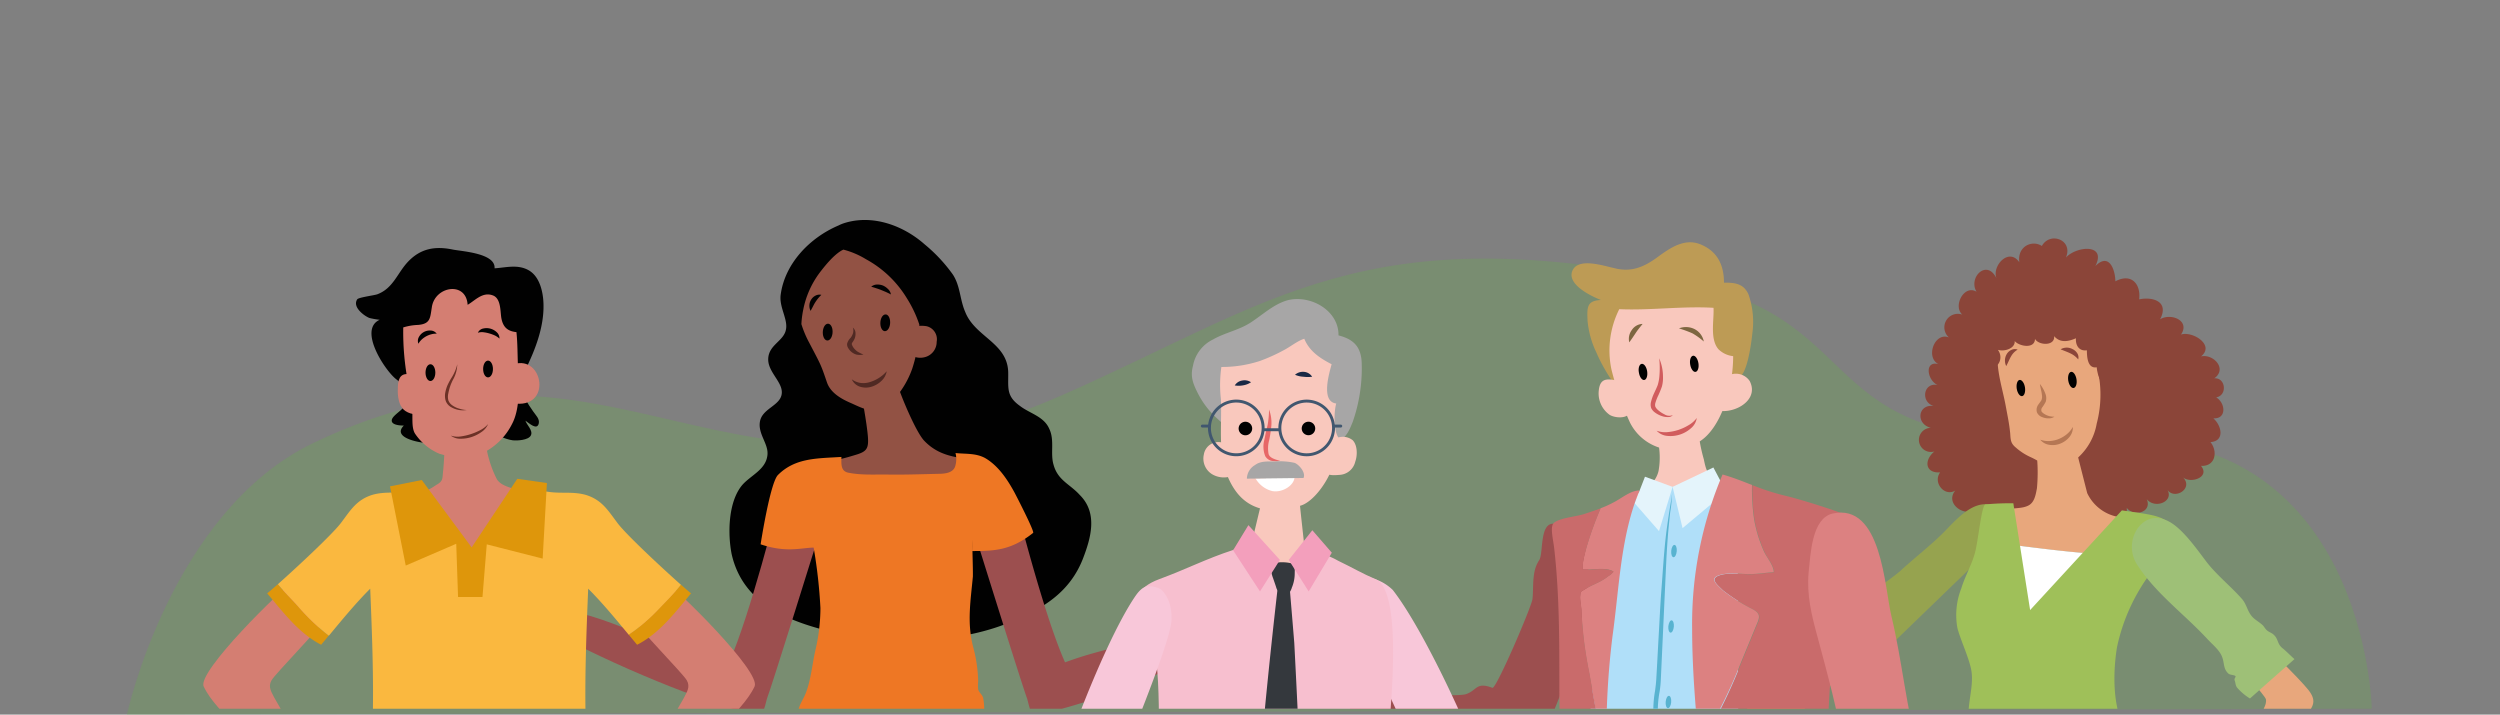 <svg id="Componente_8_1" data-name="Componente 8 – 1" xmlns="http://www.w3.org/2000/svg" xmlns:xlink="http://www.w3.org/1999/xlink" width="509.49" height="145.63" viewBox="0 0 509.49 145.63">
  <rect x="0" y="0" width="509.49" height="145.63" fill="#808080" stroke="none"/>
  <defs>
    <clipPath id="clip-path">
      <rect id="Retângulo_528" data-name="Retângulo 528" width="509.49" height="144.44" transform="translate(0 273.99)" fill="none"/>
    </clipPath>
  </defs>
  <path id="Caminho_4724" data-name="Caminho 4724" d="M25.86,419.62s9-41.44,38-55.35c61.57-29.53,83.54,20.66,152.62-9.76,42.94-18.91,61.76-36.64,127.19-23,40.12,8.36,23.45,35.56,84.35,32,54.22-3.15,55.34,54.91,55.34,54.91Z" transform="translate(0 -273.99)" fill="#64b447" opacity="0.25"/>
  <g id="Grupo_994" data-name="Grupo 994" transform="translate(0 -273.99)" clip-path="url(#clip-path)">
    <path id="Caminho_4772" data-name="Caminho 4772" d="M377.75,400c-3.68,3.73-7.35,7.74-11.57,10.65a111.817,111.817,0,0,0-20.3,17.57c-2.58,2.9-4.61,6.07-7.19,9-2.72,3.32-5.46,7.52-2.95,12.16,2.22,4.1,5.61-4.91,7.52-6.84,3.53-4.15,7.47-7.88,11.42-11.89,8.57-8.7,18.11-16.18,26.68-24.89Z" fill="#cd8861"/>
    <path id="Caminho_4773" data-name="Caminho 4773" d="M393.5,361.18c-3.1-.78-2.72-4.85.58-4.46-2.71-.78-2.13-4.85.78-4.27-2.14-1-2.72-5,.19-4.26-2.71-1.36-.78-6.6,2.13-5.43a2.75,2.75,0,0,1,2.72-4.66c-1.94-1.74.39-6.2,2.91-4.65-1.75-2.91,2.13-6.79,4.07-2.72-1-2.52,2.52-6.4,4.65-3.29-.46-3.24,2.62-4.62,4.59-3.32,1.67-3,6.43-1.25,4.91,2.35,2.14-2.33,8.34-2.91,6,1.74,2.9-2.91,4.07,1,4.07,3.11,3.29-1.75,5.23.58,4.85,3.68,2.71-.58,6.2.39,4.26,4.07,2.13-1.36,6.21.2,4.27,3.1,2.32-.77,7,2.14,4.07,4.46,2.52-.58,5.43,2.53,2.71,4.46,2.33-.19,2.72,3.49.39,3.88,1.94,1.17,2.14,4.46-.58,4.27,1.75,1.55,2.33,4.65-.58,4.85,1.55,1.94,1,5-1.94,4.84,1.94,2.33-2.13,3.69-3.68,2.33,2.32,2.33-1.94,4.85-3.3,2.33,1.74,2.52-2.33,4.26-4.07,2.13,1.16,2.72-2.72,3.69-4.08,1.75.39,3.1-5,3.29-6.2,1-.19,2.32-4.65,2.52-5.43.38-.73,1.9-3.64,2-5,.76-1.63,1.4-5,2.73-5.69.6.77,4.07-4.85,2.13-4.08-1-.39,3.1-6.59,1.36-5.23-1-2.33.58-5.24-1.94-3.3-4.26-2.13,1.35-4.65-1.56-3.1-3.69-3.1.2-3.3-2.52-1.17-4.26a2.46,2.46,0,1,1-.72-4.82Z" fill="#8b4539"/>
    <path id="Caminho_4774" data-name="Caminho 4774" d="M409.44,377.75c1.29-.26,2.84-.13,4-.77s1.42-2.07,1.68-3.49a34.164,34.164,0,0,0,.06-5.64,14.551,14.551,0,0,0-1.35-.7,11.92,11.92,0,0,1-3-1.94c-1.07-.87-1.07-1.55-1.16-2.91-.2-2-.49-3.29-.88-5.42-.77-4.27-2.42-8.54-1.35-12.8.58-2.62,1.74-3.2,4.17-4a16.21,16.21,0,0,1,6.1-1c2.43.1,4.56.29,6.21,2.23a18.931,18.931,0,0,1,3,5.92,23.14,23.14,0,0,1,.38,13.09,12.111,12.111,0,0,1-3.78,6.9l1.84,7.25a8.68,8.68,0,0,0,8,5L429.19,387c-7.29-.37-13.73-1.28-21.07-2.21a35.006,35.006,0,0,1-.23-3.65C407.89,379.3,407.5,378.14,409.44,377.75Z" fill="#e8a77c"/>
    <path id="Caminho_4775" data-name="Caminho 4775" d="M429.64,352.52c-1.67.22-2.23-2.57-2.34-3.68-1.9.33-2-2.23-2-3.46-1.67.23-2.34-1.11-2.23-2.45-1.56.67-3.23,1-4.45-.44.22,2.11-3.23,1.89-3.9.55,0,2.12-3.23,1.56-4.13.45.12,1.56-2.22,2.23-3.45,1.78,1.89,2.45-1.78,5.8-2.12,1.12a8.26,8.26,0,0,1,5.24-8.69c5.57-2.68,14.37-2,18.39,3.12a13.559,13.559,0,0,1,2.34,6.79Z" fill="#8b4539"/>
    <path id="Caminho_4776" data-name="Caminho 4776" d="M422.44,361a3,3,0,0,1-.71,2.06,4.5,4.5,0,0,1-1.81,1.32,4.151,4.151,0,0,1-2.23.27,2.89,2.89,0,0,1-1.9-1.06,4.79,4.79,0,0,0,1.94.28,5.671,5.671,0,0,0,1.82-.41,6.319,6.319,0,0,0,1.62-.95,5.128,5.128,0,0,0,1.27-1.51Z" fill="#b57754"/>
    <path id="Caminho_4777" data-name="Caminho 4777" d="M415.72,352.24a6.83,6.83,0,0,1,1.19,2.19,2.44,2.44,0,0,1,0,1.44,9,9,0,0,1-.67,1.09.88.88,0,0,0-.22.72c0,.21.25.43.54.63a3.53,3.53,0,0,0,2.14.59,2,2,0,0,1-1.21.35,3.259,3.259,0,0,1-1.29-.25,1.79,1.79,0,0,1-1.09-1,1.81,1.81,0,0,1,.28-1.54c.25-.37.52-.68.65-.92a1.889,1.889,0,0,0,.11-.93C416.09,353.85,415.83,353.06,415.72,352.24Z" fill="#b57754"/>
    <path id="Caminho_4778" data-name="Caminho 4778" d="M423.53,347.24a4.51,4.51,0,0,0-1.59-1.23c-.58-.29-1.2-.5-2-.83a2.44,2.44,0,0,1,2.4-.06,2.3,2.3,0,0,1,1,.87,1.55,1.55,0,0,1,.19,1.25Z" fill="#8b4539"/>
    <path id="Caminho_4779" data-name="Caminho 4779" d="M411.19,345.24a3.68,3.68,0,0,0-1.38,1.44c-.32.55-.55,1.18-.95,1.92a2.57,2.57,0,0,1,.09-2.42,2.15,2.15,0,0,1,1-.9,1.55,1.55,0,0,1,1.24-.04Z" fill="#8b4539"/>
    <path id="Caminho_4780" data-name="Caminho 4780" d="M421.5,351.55c.15.91.64,1.59,1.1,1.51s.73-.87.58-1.78-.64-1.58-1.1-1.51S421.36,350.64,421.5,351.55Z" fill="#010101"/>
    <path id="Caminho_4781" data-name="Caminho 4781" d="M411,353.2c.14.91.64,1.59,1.1,1.52s.72-.88.58-1.78-.64-1.59-1.1-1.52S410.87,352.3,411,353.2Z" fill="#010101"/>
    <path id="Caminho_4782" data-name="Caminho 4782" d="M429.19,387l-3.33,5.91c-3.49,3.75-12.54,12.15-15.9,3.75-1.3-3-1.55-6.72-1.68-10.09a17.565,17.565,0,0,0-.16-1.78C415.46,385.69,421.9,386.6,429.19,387Z" fill="#fff"/>
    <path id="Caminho_4783" data-name="Caminho 4783" d="M375.53,414.92c-3.44-1.48-6.22-5.85-8-9h0c3-.29,2.32-2.07,4.22-3.73.82-.83,1.92-.57,3.15-1.26.95-.69,1.22-1.79,1.9-2.48,3-3,7.09-5.27,10.35-8,3-2.77,6.27-5.26,9-8,2.45-2.49,5.84-6.5,9.56-5.56,2.19.53,5.36,2.28,4.42,4.9a10.84,10.84,0,0,1-4.9,4.42Z" fill="#96a34f"/>
    <path id="Caminho_4784" data-name="Caminho 4784" d="M399.23,430.37c.39-.78.77-.78.77-1.94,0-.78-.38-1.16-.26-1.94a21.817,21.817,0,0,0,1-4.4c.13-1.29.39-2.71.52-4.13.25-2.59,1-5.3.38-7.89s-1.94-5.3-2.71-8a14.76,14.76,0,0,1,.77-8.15c.78-2.58,2.2-4.91,2.85-7.5s1.28-9.45,2.07-9.63a50.407,50.407,0,0,1,5.69-.23l3.42,21.76L432.43,378l3.9.57c2.33.39,6.33.9,6.46,3.88.26,3.49-2.19,5.56-4.26,8a38.55,38.55,0,0,0-7.11,15.52c-.78,4.91-.91,11.63,1.42,16.15a10,10,0,0,1,1,2.07c.26.65,0,1.3.52,1.81.39.78,1.29.78,1.55,1.68.13.52-.26,1.17-.13,1.81.26,1.42,3.23,5.17,3.23,5.17-.77,1.43-5,2.33-6.59,2.72l-8.14,1.55c-5.17.9-11.9,1.42-17.07.26a43.4,43.4,0,0,1-4.26-1.42c-.91-.39-3.75-1.3-4-2.07a39.826,39.826,0,0,1,.28-5.33Z" fill="#9fc059"/>
    <path id="Caminho_4785" data-name="Caminho 4785" d="M454.53,439.56c2-2.13,12.11-15.12,15.33-19.57,1.67-2.09,2.3-3.25.53-5.45-1.55-2-10.14-10.57-10.95-10.75-1.64-.56-4.23,2.72-5.58,3.59l-.08.11c2,1.78,7.76,8.15,8,9,.26,1.23-1,2.77-1.54,3.83-1.25,2.32-10.27,17.17-10.27,17.17Z" fill="#e8a77c"/>
    <path id="Caminho_4786" data-name="Caminho 4786" d="M458.53,416.34a11.389,11.389,0,0,1-2.65-2.25c-.33-.48-.25-.88-.45-1.38s.3-.69.14-.93-1.08-.24-1.37-.47c-1.18-1-.82-2.23-1.4-3.59s-2-2.46-2.95-3.51c-4.74-5.1-10.38-9.17-14.16-14.92a6.67,6.67,0,0,1,0-7.69c2.1-2.77,5-2.47,7.47-.59s4.76,5.19,6.66,7.67c2.05,2.6,4.83,4.83,7,7.28,1.07,1.16,1.13,2.58,2.2,3.74.62.7,1.87,1.31,2.36,2,.65,1,.91.92,1.77,1.46,1.3,1,.79,2,2.1,3,.58.44,2.39,2.27,2.37,2.14Z" fill="#9ec077"/>
    <path id="Caminho_4787" data-name="Caminho 4787" d="M354.11,351c1.94-.14,2.84-7.35,3-9a17,17,0,0,0-.77-8c-1-2.27-2.85-2.41-5-2.41h0c0-3.53-1.3-6.21-4.4-7.63-3.49-1.69-6.59.57-9.31,2.55s-5.3,3-8.66,2.12c-2.07-.43-7.37-2.26-8.53.56s4,5.23,5.82,5.94c-2.85.14-2.85,1.41-2.72,4.23a18.669,18.669,0,0,0,1.81,6.5c1,2.41,5.43,11,8.79,9.19Z" fill="#bd9b55"/>
    <path id="Caminho_4788" data-name="Caminho 4788" d="M332.17,360.08a61.429,61.429,0,0,1-3.76-10.78A18.72,18.72,0,0,1,330,337c6.37.28,12.85-.66,19.21-.28.13,2.6-.78,6.36,1,8.44a5,5,0,0,0,3,1.41c0,6.83-2.61,14.74-6.81,17.37a32.607,32.607,0,0,0,.84,3.68c.65,3.38,1.3,3.64,4.29,4.8l.78,10.39c-.26,3.38-1.43,6.75-4.81,7.66a30.869,30.869,0,0,1-9.22.78c-3.37-.13-10.12-.13-9.6-5.06a19,19,0,0,1,1.42-5.33c.65-1.3,1-4.28,2-5.32.65-.78,2.6-1.43,3.51-2.21A5.44,5.44,0,0,0,338,370a15.371,15.371,0,0,0,.11-4.8,10.12,10.12,0,0,1-5.94-5.12Z" fill="#f9c8bd"/>
    <path id="Caminho_4789" data-name="Caminho 4789" d="M351.39,351.12a3.4,3.4,0,0,1,5.19.52c2.21,4.28-4.15,7.27-7.4,5.71Z" fill="#f9c8bd"/>
    <path id="Caminho_4790" data-name="Caminho 4790" d="M330.35,351.64c-2.2-.26-4.28-1.17-4.54,2.08a5.35,5.35,0,0,0,2.21,4.8c1,.65,3.63.91,4.15-.52Z" fill="#f9c8bd"/>
    <path id="Caminho_4791" data-name="Caminho 4791" d="M347.23,343.59a14,14,0,0,0-2.34-1.68,27.379,27.379,0,0,0-2.72-1,3.93,3.93,0,0,1,3.18.15,3.6,3.6,0,0,1,1.88,2.53Z" fill="#7d6640"/>
    <path id="Caminho_4792" data-name="Caminho 4792" d="M334.76,340c-.55.69-1,1.23-1.4,1.84s-.8,1.21-1.32,1.92a3,3,0,0,1,.51-2.5,2.73,2.73,0,0,1,2.21-1.26Z" fill="#7d6640"/>
    <path id="Caminho_4793" data-name="Caminho 4793" d="M338.14,347a12.5,12.5,0,0,1,.26,4.93c-.13,1.3-1.81,3.63-1.56,4.93.27,1,3.12,2.6,4,1.69" fill="#f9c8bd"/>
    <path id="Caminho_4794" data-name="Caminho 4794" d="M338.14,347a9.649,9.649,0,0,1,.77,3.73,6.86,6.86,0,0,1-.21,2,18.521,18.521,0,0,1-.72,1.79,10,10,0,0,0-.64,1.65,1.45,1.45,0,0,0,0,.67,2,2,0,0,0,.42.59,5.72,5.72,0,0,0,1.45,1,1.81,1.81,0,0,0,1.7.15,1.11,1.11,0,0,1-.88.4,3.3,3.3,0,0,1-1-.09,5,5,0,0,1-1.79-.86,2.369,2.369,0,0,1-.73-.87,2.2,2.2,0,0,1-.06-1.18,9.254,9.254,0,0,1,.65-1.86c.26-.57.54-1.13.74-1.67a8.749,8.749,0,0,0,.33-1.72,19.062,19.062,0,0,0-.03-3.73Z" fill="#d15c5d"/>
    <path id="Caminho_4795" data-name="Caminho 4795" d="M344.45,348.27c.15.91.64,1.59,1.1,1.51s.73-.87.58-1.78-.64-1.59-1.1-1.51S344.3,347.36,344.45,348.27Z" fill="#010101"/>
    <path id="Caminho_4796" data-name="Caminho 4796" d="M334,349.92c.14.91.64,1.59,1.1,1.51s.72-.87.58-1.78-.64-1.58-1.11-1.51S333.82,349,334,349.92Z" fill="#010101"/>
    <path id="Caminho_4797" data-name="Caminho 4797" d="M345.8,359.17c-.9,2.6-6,4.28-8.18,2.6" fill="#f9c8bd"/>
    <path id="Caminho_4798" data-name="Caminho 4798" d="M345.8,359.17a3.42,3.42,0,0,1-1.24,2.14,6.28,6.28,0,0,1-4.7,1.52,3.34,3.34,0,0,1-2.24-1.06,5.091,5.091,0,0,0,2.26.28,10.179,10.179,0,0,0,2.18-.45,10.372,10.372,0,0,0,2-.92,5.519,5.519,0,0,0,1.74-1.51Z" fill="#d15c5d"/>
    <path id="Caminho_4799" data-name="Caminho 4799" d="M354.11,373.47c-1.31,1.31-7.63-.66-13.24-.26-4,.27-7.31,3.18-9.51,2.84-.82,11.43-6.83,31.57-7.24,43-.41,10,1.22,24.14-1,33.73a63.19,63.19,0,0,0,31.22.91Z" fill="#b0dff9"/>
    <path id="Caminho_4800" data-name="Caminho 4800" d="M340.59,386.25c-.06.69.14,1.27.45,1.3s.61-.51.67-1.21-.14-1.27-.45-1.3S340.65,385.55,340.59,386.25Z" fill="#58b3d0"/>
    <path id="Caminho_4801" data-name="Caminho 4801" d="M340,401.61c-.06.7.14,1.28.45,1.31s.61-.51.67-1.21-.14-1.27-.45-1.3S340.09,400.92,340,401.61Z" fill="#58b3d0"/>
    <path id="Caminho_4802" data-name="Caminho 4802" d="M339.46,417c-.06.7.14,1.28.45,1.31s.61-.52.67-1.21-.14-1.28-.45-1.3S339.52,416.29,339.46,417Z" fill="#58b3d0"/>
    <path id="Caminho_4803" data-name="Caminho 4803" d="M340.78,373.24a28.279,28.279,0,0,1-.41,5.2c-.17,1.72-.37,3.46-.49,5.18-.27,3.46-.39,6.93-.56,10.41l-.48,10.42-.24,5.21-.12,2.6a21.066,21.066,0,0,1-.25,2.64,21.371,21.371,0,0,0-.35,5.07c.17,1.65.83,3.31.88,5.17a6.38,6.38,0,0,1-.55,2.71,7.18,7.18,0,0,0-.71,2.34c-.07,1.53,1.25,3,1.28,5s-1.12,3.46-1.53,5.06a5.711,5.711,0,0,0-.15,2.47,20.058,20.058,0,0,0,.5,2.52,18.8,18.8,0,0,1,.5,2.59,12.8,12.8,0,0,1-.06,2.63,11.131,11.131,0,0,0,.09,2.58,4,4,0,0,0,1.07,2.3,4,4,0,0,1-1.22-2.27,11.539,11.539,0,0,1-.21-2.62,11.59,11.59,0,0,0,0-2.57,16.919,16.919,0,0,0-.59-2.51,18.427,18.427,0,0,1-.59-2.57,8.585,8.585,0,0,1-.1-1.35,6.661,6.661,0,0,1,.19-1.35c.43-1.75,1.42-3.29,1.38-4.9s-1.37-3-1.37-5a7.739,7.739,0,0,1,.75-2.64,5.549,5.549,0,0,0,.46-2.36c-.05-1.63-.7-3.27-.92-5.09a22.79,22.79,0,0,1,.31-5.31c.11-.86.22-1.69.26-2.55l.15-2.6.28-5.21c.21-3.47.35-6.95.62-10.42s.47-6.94.85-10.4c.19-1.74.46-3.45.71-5.18l.43-2.57A11.9,11.9,0,0,0,340.78,373.24Z" fill="#58b3d0"/>
    <path id="Caminho_4804" data-name="Caminho 4804" d="M349.18,369.26l-8.31,3.95,2.03,8.41,8.88-7.44Z" fill="#e4f4fb"/>
    <path id="Caminho_4805" data-name="Caminho 4805" d="M340.87,373.21l-2.77,9.02-4.96-5.68,2.1-5.41Z" fill="#e4f4fb"/>
    <path id="Caminho_4806" data-name="Caminho 4806" d="M318.06,381.15c-4.64-2.32-3.35,5.4-4.38,7-1.55,2.34-1.1,5.24-1.36,7.88-.15,1.53-7.41,18.43-8.17,18.14-3.35-1.29-3.09.52-5.41,1.29-1.55.51-11.59,0-14.68-.26a41.274,41.274,0,0,0-5.67,0c-2.84.26-3.09.26-3.09.26-.52,3.6.51,11.33,0,14.68,5.41-.77,11.07.78,16.48.26,5.16-.52,11.6,1.55,16.75.26,4.89-1.29,9.53-15.46,11.33-20.1A88.92,88.92,0,0,0,323.47,394c.52-3.35.26-8.25-1.8-10.82Z" fill="#9c4f4f"/>
    <path id="Caminho_4807" data-name="Caminho 4807" d="M322.28,398.64c0-.95-.27-2-.27-3,.13-1.22,0-.95,1.09-1.63,1.49-.95,3.13-1.36,4.62-2.59a3.311,3.311,0,0,0,1.09-.95c-1.63-1-4.35-.27-6.26-.41-.36-1.56,1.63-7.9,3.63-12.48a20.612,20.612,0,0,0,2.63-1.19c1.63-.81,3.47-2.45,5.31-2.45-3.88,9.39-4.08,19.59-5.51,29.8A163.769,163.769,0,0,0,327.39,426c-2.19-4.92-2.74-11.11-3.75-16a80.639,80.639,0,0,1-1.36-11.36Z" fill="#dc8181"/>
    <path id="Caminho_4808" data-name="Caminho 4808" d="M315.55,454.15c.41-4.7,1-9.18,1.63-13.88,1-8.77.61-17.75.61-26.73s0-18.36-1-27.34c-.2-2.25-1.07-5,0-5.75,1.45-1,4.71-1.19,6.35-1.8,1-.33,2-.67,3.08-1.06-2,4.58-4,10.92-3.63,12.48,1.91.14,4.63-.54,6.26.41a3.31,3.31,0,0,1-1.09.95c-1.49,1.23-3.13,1.64-4.62,2.59-1.09.68-1,.41-1.09,1.63,0,1,.27,2,.27,3a80.64,80.64,0,0,0,1.36,11.3c1,4.91,1.56,11.1,3.75,16,0,20.37,1.83,42.68,1.83,42.68-3.06,2.44-11.43,1.22-15.31.61C314.12,468.64,315.14,458.43,315.55,454.15Z" fill="#c96b6b"/>
    <path id="Caminho_4809" data-name="Caminho 4809" d="M354.79,409.26l2.86-6.94c.82-2,1.63-3-.27-4.08a38,38,0,0,1-6.26-3.95c-1.09-1.09-2.72-2.31-.81-3,1.76-.68,4.48-.27,6.25-.27s3.4-.28,5-.41c0-1.36-1.5-3-2-4.22a27.629,27.629,0,0,1-2-6.53,41.363,41.363,0,0,1-.43-7,47.4,47.4,0,0,0,6.62,2.14c3.46.82,11.61,3.41,12.65,4.08,2.53,1.67-.62,10.41-1,13.88-.82,5.92-1.84,11.84-2.25,17.75-.61,8.57-1,17.14-.81,25.71.2,6.53,1.22,16.74,5.1,22.25-3.06,4.08-23.88,8.77-26.94,8.36,0,0-2.24-21.22-2.86-27.34-.37-4.54-.82-9.11-1.25-13.69a45.92,45.92,0,0,0,2.89-4.88,103.155,103.155,0,0,0,5.51-11.86Z" fill="#c96b6b"/>
    <path id="Caminho_4810" data-name="Caminho 4810" d="M351.05,370.69c2.07.59,4.05,1.37,6,2.14a41.367,41.367,0,0,0,.43,7,27.629,27.629,0,0,0,2,6.53c.54,1.22,2,2.86,2,4.22-1.64.13-3.27.41-5,.41s-4.49-.41-6.25.27c-1.91.68-.28,1.9.81,3a38,38,0,0,0,6.26,3.95c1.9,1.08,1.09,2,.27,4.08l-2.86,6.94a103.161,103.161,0,0,1-5.57,11.83,45.912,45.912,0,0,1-2.89,4.88c-.74-8-1.4-16-1.4-23.86A77.819,77.819,0,0,1,351.05,370.69Z" fill="#dc8181"/>
    <path id="Caminho_4811" data-name="Caminho 4811" d="M379.36,454.22c3.86,0,7.72,1.63,12-.2-.4-2,1-21.73-.2-26.2-2.64-9.15-3.45-18.9-5.69-28.24-1.42-5.89-2-23.16-12-20.93-4.27,1-4.47,8.33-4.88,12-.41,4.67.61,8.74,1.83,13.2,2,7.52,4.27,15.44,5.28,23,.61,4.06,1,8.13,1.63,12.19C377.53,441,379.36,454.22,379.36,454.22Z" fill="#dc8181"/>
    <path id="Caminho_4812" data-name="Caminho 4812" d="M168.2,345.36a6.779,6.779,0,0,0-2,0,2.72,2.72,0,0,0-2.19,3.13,3.21,3.21,0,0,0,2.61,3.26,3.53,3.53,0,0,0,3.11-.84Z" fill="#925244"/>
    <path id="Caminho_4813" data-name="Caminho 4813" d="M172.11,319.44c5.69-1.77,11.92.45,16.33,4.35a32,32,0,0,1,5.74,6.14c1.55,2.37,1.41,5.07,2.53,7.64,2,5.11,8.65,6.28,8.76,12.33.05,3.14-.45,4.78,2.37,6.8,2,1.56,4.9,2.13,6,4.69,1.13,2.35.16,5,.88,7.35.88,3.17,3.35,3.92,5.32,6.11,3.78,3.74,2.26,8.88.59,13.17-2.63,6.55-7.81,9.83-14,12.44-9.61,4.31-23.42,5.07-33.75,3.08-9.91-2.17-21.22-5.25-23.78-16.65-.82-4.21-.7-10.67,2.18-14.07,1.77-2,4.75-3.1,5.11-6,.32-2.28-1.88-4.27-1.54-6.76.36-2.9,4.34-3.33,4.48-6,.12-2.29-2.91-4.32-2.77-7,.15-2.91,3.31-3.58,3.64-6.07.32-2.07-1.44-4.46-1.1-6.94.86-6.42,6-11.64,11.74-14.09A8.732,8.732,0,0,1,172.11,319.44Z" fill="#010101"/>
    <path id="Caminho_4814" data-name="Caminho 4814" d="M167.07,329.53c1-1.3,3-3.85,4.81-4.67a17,17,0,0,1,4.59,1.95,22.07,22.07,0,0,1,8.3,7.89,24.3,24.3,0,0,1,2.58,5.42,28.848,28.848,0,0,1-1.44,9,18.32,18.32,0,0,1-2.49,4.741c1.08,2.9,3.35,8.12,4.82,9.83,2.49,2.69,5.39,3.36,8.68,3.79l-15.38,18.07c-.39.51-5.89-7.35-6.77-8.12-1.87-2.05-6.24-6.29-6.32-9.32a40.5,40.5,0,0,0,5.58-1.32c2.54-.72,3.05-1.22,2.84-3.88-.13-1.51-.45-3.63-.8-5.65-1.07-.37-2.19-.93-2.59-1.1-2-.85-4.22-2.1-4.95-4.24-1.28-3.75-1.15-3.37-3.61-8.08a21.059,21.059,0,0,1-1.6-3.8,19.133,19.133,0,0,1,.35-2.8,18.55,18.55,0,0,1,3.4-7.71Z" fill="#925244"/>
    <path id="Caminho_4815" data-name="Caminho 4815" d="M186.78,340.46a6.77,6.77,0,0,1,2,0,2.73,2.73,0,0,1,2.11,3.19,3.21,3.21,0,0,1-2.7,3.19,3.52,3.52,0,0,1-3.09-.92Z" fill="#925244"/>
    <path id="Caminho_4816" data-name="Caminho 4816" d="M179.41,339.87c0,.94.44,1.67,1,1.61s1-.86,1-1.8-.43-1.67-1-1.61S179.41,338.93,179.41,339.87Z" fill="#010101"/>
    <path id="Caminho_4817" data-name="Caminho 4817" d="M167.68,341.76c0,.95.43,1.67,1,1.62s1-.86,1-1.81-.44-1.66-1-1.61S167.68,340.82,167.68,341.76Z" fill="#010101"/>
    <path id="Caminho_4818" data-name="Caminho 4818" d="M180.71,349.63a3.5,3.5,0,0,1-1.09,2,5,5,0,0,1-2,1.17,3.85,3.85,0,0,1-2.35,0,2.75,2.75,0,0,1-1.68-1.51,4.09,4.09,0,0,0,1.86.75,4.45,4.45,0,0,0,1.88-.2,7.36,7.36,0,0,0,3.36-2.17Z" fill="#502923"/>
    <path id="Caminho_4819" data-name="Caminho 4819" d="M173.81,340.75a1.5,1.5,0,0,1,.54,1.17,2.5,2.5,0,0,1-.3,1.33,5.46,5.46,0,0,1-.33.52.76.76,0,0,0-.14.33,2.264,2.264,0,0,0,.35.73h0a3.52,3.52,0,0,0,.85.83,11,11,0,0,0,1.19.59,3.49,3.49,0,0,1-1.44,0,2.91,2.91,0,0,1-1.29-.8h0a3.424,3.424,0,0,1-.39-.54,1.36,1.36,0,0,1-.21-.87,2.54,2.54,0,0,1,.71-1.2,3.09,3.09,0,0,0,.48-.92,1.89,1.89,0,0,0-.02-1.17Z" fill="#502923"/>
    <path id="Caminho_4820" data-name="Caminho 4820" d="M181.56,334c-.37-.21-.69-.35-1-.5l-.94-.39c-.31-.13-.63-.24-1-.36s-.65-.22-1.07-.32a1.79,1.79,0,0,1,1.17-.45,3,3,0,0,1,1.22.2,3.149,3.149,0,0,1,1,.69,1.85,1.85,0,0,1,.62,1.13Z" fill="#010101"/>
    <path id="Caminho_4821" data-name="Caminho 4821" d="M165.19,337.34a2.32,2.32,0,0,1,.12-2.28,2.18,2.18,0,0,1,.9-.83,1.72,1.72,0,0,1,1.18-.15,8,8,0,0,0-1.23,1.5C165.83,336.08,165.6,336.65,165.19,337.34Z" fill="#010101"/>
    <path id="Caminho_4822" data-name="Caminho 4822" d="M207,376.51s5.67,22.67,10.05,32.46c5.66-2.06,8-2.32,14.68-4.38,4.36-1.34,14.43-6.44,15.71.77A127.35,127.35,0,0,1,214.24,419c-3.86,1.29-3.86,1.55-4.89-2.57-1-2.58-10.31-32.46-11.59-36.58Z" fill="#9c4f4f"/>
    <path id="Caminho_4823" data-name="Caminho 4823" d="M158.6,376.51s-5.67,22.67-10,32.46c-5.67-2.06-8-2.32-14.68-4.38-4.37-1.34-23.24-10.82-24.53-3.61,12.23,7.17,31.48,15.2,42,18,3.87,1.29,3.87,1.55,4.9-2.57,1-2.58,10.3-32.46,11.59-36.58Z" fill="#9c4f4f"/>
    <path id="Caminho_4824" data-name="Caminho 4824" d="M198.19,384v2.29c4.47,0,7.89-.14,12.36-3.7.32-.26-3.44-7.57-3.82-8.27-1.44-2.65-3.33-5.47-6-7-1.88-1-3.81-.78-6-1a5,5,0,0,1-.07,2.71c-.41,1.3-2,1.5-3.19,1.52-3.34.07-6.79.2-10.14.16-2.84-.06-5.62.17-8.42-.38-1.56-.3-1.47-1.69-1.43-3.22-4.86.32-9.38.13-12.93,3.67-1.61,1.6-3.54,14.14-3.54,14.14,5.28,1.79,8.33.69,10.81.67a103.644,103.644,0,0,1,1.38,12.31,38,38,0,0,1-1.05,8.71c-.61,2.69-.88,5.93-1.93,8.62-.64,1.58-1.4,2.37-1.7,4.27a12.61,12.61,0,0,1-2.34,5.29,20.451,20.451,0,0,0-2.65,6.18s5.62,2.55,7,3a56.91,56.91,0,0,0,7.61,1.51c2.57.4,5.35,0,8,.06a44.8,44.8,0,0,0,8.57-.51c2.55-.5,5.12-.44,7.67-.83a32.18,32.18,0,0,0,7.86-2.51c-.49-2-1.42-3.87-1.69-5.87a6.9,6.9,0,0,0-.73-3c-.69-1.32-1.25-1.31-1.28-3a13.87,13.87,0,0,0-.19-3.67c-.24-.66-.8-1-1-1.65a7.769,7.769,0,0,1,0-1.67,28.92,28.92,0,0,0-1-6.89c-1.33-5-.53-9.56-.08-14.48C198.29,388.91,198.13,386.46,198.19,384Z" fill="#ee7724"/>
    <path id="Caminho_4825" data-name="Caminho 4825" d="M107.2,354.17c-.49,1.24.87,2.71,1.48,3.7.49.74,1.36,1.48,1.11,2.46-.37,1.36-1.85,0-2.71-.61.25.86,1.6,2,1.11,3s-2.84,1.1-3.7,1c-1.23-.12-5.17-1.48-4.43-3.08Z" fill="#010101"/>
    <path id="Caminho_4826" data-name="Caminho 4826" d="M107,349.49c2.21-4.43,4.19-9.61,3.69-14.66-.24-2.22-1-4.68-3-5.79-2.22-1.23-4.69-.5-6.9-.37.24-3.08-6.66-3.45-8.51-3.82-3.57-.74-6.53-.25-9.11,2.46-2.22,2.34-3,5.42-6.29,6.66-.74.24-3.69.61-4.06,1-1.11,1.6,1.48,3.45,2.46,3.82a15.55,15.55,0,0,0,2.1.37c-4.44,2,1.1,10.35,3.32,12.08,1.73,1.35,3,2.83,1.85,5.29-.37,1-2.59,2.1-2.71,3.08s1.6,1.11,2.46,1.11c-2.58,2.59,3.58,3.58,5.06,3.58a7.1,7.1,0,0,0,5.42-2.71Z" fill="#010101"/>
    <path id="Caminho_4827" data-name="Caminho 4827" d="M83.76,350.34c-1.84-.46-2.58.46-2.67,2.31-.1,1.39,0,3.42.92,4.53.55.83,2.59,1.66,3.42.92Z" fill="#d47e72"/>
    <path id="Caminho_4828" data-name="Caminho 4828" d="M88,336.66c.55-4.34,7-5.45,7.3-.55,1.47-.83,3-2.68,5.08-1.94,1.66.55,1.57,3,1.76,4.44.34,2.25,1.49,2.89,3.11,3.07.23,2.22.21,4.49.3,6.72.19,3.7.56,8.69-1.2,12a13.07,13.07,0,0,1-5.11,5.45,22.931,22.931,0,0,0,2,5.77c.74,1.23,2.34,1.6,3.7,2.09l-1.6,6.16c-1.48,4.44-7,9.24-11.59,6-2.09-1.36-3.2-3.45-4.18-5.79-.74-1.73-2.1-3.57-1.85-5.55a15.668,15.668,0,0,0,3.2-1.72c1.36-.74,1.23-1.23,1.36-2.59.13-1.14.19-2.31.26-3.48l-1-.28a11.25,11.25,0,0,1-5-4.16c-.74-1.29-.37-3.51-.56-4.89-.28-1.94-.46-3.14-.74-5a55.269,55.269,0,0,1-1.06-11.69,11.452,11.452,0,0,1,3-.51C87.74,340,87.65,338.79,88,336.66Z" fill="#d47e72"/>
    <path id="Caminho_4829" data-name="Caminho 4829" d="M99.48,360.41a3.74,3.74,0,0,1-1.4,1.65,7.28,7.28,0,0,1-2,1,6.869,6.869,0,0,1-2.16.34,3.14,3.14,0,0,1-2.06-.64,4.3,4.3,0,0,0,2,.18,11.77,11.77,0,0,0,2-.45,12.448,12.448,0,0,0,1.9-.78,5.38,5.38,0,0,0,1.72-1.3Z" fill="#6b3126"/>
    <path id="Caminho_4830" data-name="Caminho 4830" d="M93.19,348.22a6.6,6.6,0,0,1-.82,3.06,9.87,9.87,0,0,0-1,2.86,2.94,2.94,0,0,0,0,1.42,2.11,2.11,0,0,0,.86,1.07,4.36,4.36,0,0,0,1.36.64,5.59,5.59,0,0,0,1.53.28A4.76,4.76,0,0,1,92,357a2.47,2.47,0,0,1-1.15-1.27,3.54,3.54,0,0,1-.11-1.7,7.21,7.21,0,0,1,.48-1.58,15.532,15.532,0,0,1,.75-1.4A8.9,8.9,0,0,0,93.19,348.22Z" fill="#6b3126"/>
    <path id="Caminho_4831" data-name="Caminho 4831" d="M101.79,343a3.81,3.81,0,0,0-1-.67,8.726,8.726,0,0,0-1.08-.39,7.3,7.3,0,0,0-1.11-.23,2.7,2.7,0,0,0-1.21.09,1.53,1.53,0,0,1,1.14-.87,3,3,0,0,1,1.46.05,3.08,3.08,0,0,1,1.25.72,1.69,1.69,0,0,1,.55,1.3Z" fill="#010101"/>
    <path id="Caminho_4832" data-name="Caminho 4832" d="M89,342a3.37,3.37,0,0,0-1.15.13,4.521,4.521,0,0,0-1,.4,4.861,4.861,0,0,0-.85.6,3.68,3.68,0,0,0-.73.91,1.61,1.61,0,0,1,.1-1.37,2.52,2.52,0,0,1,2.38-1.32A1.59,1.59,0,0,1,89,342Z" fill="#010101"/>
    <path id="Caminho_4833" data-name="Caminho 4833" d="M98.46,349.19c0,.94.43,1.71,1,1.71s1-.77,1-1.71-.44-1.71-1-1.71S98.46,348.24,98.46,349.19Z" fill="#010101"/>
    <path id="Caminho_4834" data-name="Caminho 4834" d="M86.72,349.93c0,.94.44,1.71,1,1.71s1-.77,1-1.71-.43-1.71-1-1.71S86.72,349,86.72,349.93Z" fill="#010101"/>
    <path id="Caminho_4835" data-name="Caminho 4835" d="M104.68,348.22c6.09-2,7.94,9.33-.22,7.94Z" fill="#d47e72"/>
    <path id="Caminho_4836" data-name="Caminho 4836" d="M130.37,431.26c1.73-2.71,3.33-5.17,4.8-7.88,1.36-2.47,2.84-4.69,4.2-7.15.61-1.23,1.35-2.22.61-3.57s-10-10.72-10.72-12.32c0,0,4.93-6.78,5.91-8.14,2.84,1.85,20,18.73,18.61,21.69s-4.06,5.3-6,7.88c-3.45,4.56-19.34,23.29-22.42,17.5C125.32,439.27,129.51,432.74,130.37,431.26Z" fill="#d47e72"/>
    <path id="Caminho_4837" data-name="Caminho 4837" d="M64.93,431.26c-1.73-2.71-3.33-5.17-4.81-7.88-1.35-2.47-2.83-4.69-4.19-7.15-.61-1.23-1.35-2.22-.61-3.57s10-10.72,10.72-12.32l-5.92-8.14c-2.83,1.85-20,18.73-18.61,21.69s4.07,5.3,6,7.88C51,426.33,66.9,445.06,70,439.27,70,439.27,65.79,432.74,64.93,431.26Z" fill="#d47e72"/>
    <path id="Caminho_4838" data-name="Caminho 4838" d="M138.75,393.13c1.06.93,1.82,1.59,2.09,1.78-3.2,3.82-6.4,8.14-11,10.48l-1.71-2.06a38.212,38.212,0,0,0,6-5.13C135.59,396.66,137.33,394.94,138.75,393.13Z" fill="#de960b"/>
    <path id="Caminho_4839" data-name="Caminho 4839" d="M56.63,393.05c1.3,1.62,2.83,3.07,4.17,4.58a42.441,42.441,0,0,0,6.2,5.89l-1.55,1.87c-4.56-2.34-7.76-6.66-11-10.48C54.73,394.71,55.53,394,56.63,393.05Z" fill="#de960b"/>
    <path id="Caminho_4840" data-name="Caminho 4840" d="M60.8,397.63c-1.34-1.51-2.87-3-4.17-4.58,3.86-3.43,11.44-10.47,13-12.68,1.85-2.46,3.08-4.55,6.28-5.54,2.59-.74,4.93-.25,7.52-.62.93-.12,1.86-.22,2.8-.32l2.45,5.47,7.76,8.31,5.74-8,2.64-6.1c2.39.14,4.76.37,7.09.67,2.59.37,4.93-.12,7.51.62,3.21,1,4.44,3.08,6.29,5.54,1.55,2.23,9.22,9.35,13.06,12.76-1.42,1.81-3.16,3.53-4.63,5.07a38.211,38.211,0,0,1-6,5.13c-2.65-3.19-5.33-6.46-8.27-9.4-.37,9.12-.74,18.36-.5,27.6.13,3.69.25,7.27.25,11a40.14,40.14,0,0,0,.25,5.42c.12,1.24.61,2.47.86,3.82s-.37,2.71-.37,4.07,1,2.34,1.35,3.57c.25,1.48-.36,3.08,0,4.69l.13.74s-3.94.49-5.05.73a46.2,46.2,0,0,1-7.27,1.11c-2.71.37-5.42.37-8.13.5H93.88c-2.71-.13-5.42-.13-8.13-.5a46,46,0,0,1-7.27-1.11c-1.11-.24-5-.73-5-.73l.12-.74c.37-1.61-.25-3.21,0-4.69.37-1.23,1.36-2.21,1.36-3.57s-.62-2.71-.37-4.07.74-2.58.86-3.82a40.14,40.14,0,0,0,.25-5.42c0-3.69.12-7.27.24-11,.25-9.24-.12-18.48-.49-27.6-3,3-5.73,6.34-8.43,9.59a42.441,42.441,0,0,1-6.22-5.92Z" fill="#fab83f"/>
    <path id="Caminho_4841" data-name="Caminho 4841" d="M105.42,371.57l6.04.86-.87,15.4-11.39-2.9-.87,10.72H93.35l-.37-10.84-10.29,4.44-3.21-16.14,6.47-1.3,10.17,13.74Z" fill="#de960b"/>
    <path id="Caminho_4842" data-name="Caminho 4842" d="M271.47,364.63c.29-.38.85-.47,1.23-.66,1.7-.76,2.36-2.46,3-4.06a33.061,33.061,0,0,0,1.8-12.19c-.19-3.21-1.8-4.63-4.72-5.38.09-5-5.58-8.31-10.3-7.18-2.83.76-5.1,2.93-7.55,4.53s-5.29,2.08-7.75,3.5a7.44,7.44,0,0,0-4.06,5.38c-.57,2.17,0,3.59,1,5.57a17.74,17.74,0,0,0,4,5.2c1,.94,2.84,2.64,4.26,2.64Z" fill="#a7a6a6"/>
    <path id="Caminho_4843" data-name="Caminho 4843" d="M272.32,356.22c-3.21-.38-1.41-6.23-.94-8-2.36-1.22-4.53-2.64-5.57-5.19-1.33.38-2.93,1.7-4.25,2.36a35.267,35.267,0,0,1-4.82,2.17,25,25,0,0,1-7.83,1.22,26,26,0,0,0-.1,6.53c.25,5-.63,10.83,1.26,15.49,1.48,3.66,3.6,5.89,6.71,6.79l-2.25,9.4s1.36,4.3,11.41,1.41c.32-.09-.63-7.37-1-11.33a4.111,4.111,0,0,0,.89-.35c2.39-1.26,4.66-4.66,5.54-7.06a38,38,0,0,0,1.51-6.32C271.64,361.79,271.91,357.55,272.32,356.22Z" fill="#f9c8bd"/>
    <path id="Caminho_4844" data-name="Caminho 4844" d="M249.88,364.53a3,3,0,0,0-4.54,2.08,3.74,3.74,0,0,0,1.64,4,4.71,4.71,0,0,0,4.09.38c.26-.07.44-.25.7-.32Z" fill="#f9c8bd"/>
    <path id="Caminho_4845" data-name="Caminho 4845" d="M270.47,365.1a10.119,10.119,0,0,1,1.38-1.51,3.19,3.19,0,0,1,3.84.13c1,1.07.95,3.14.51,4.34a3.48,3.48,0,0,1-3.21,2.71c-.89.06-2.4.25-3-.63Z" fill="#f9c8bd"/>
    <path id="Caminho_4846" data-name="Caminho 4846" d="M251.64,352.54a2.18,2.18,0,0,1,1.52-1,2.33,2.33,0,0,1,1.79.35,4,4,0,0,1-1.6.63,4.83,4.83,0,0,1-1.71.02Z" fill="#192946"/>
    <path id="Caminho_4847" data-name="Caminho 4847" d="M263.92,350.37a2.43,2.43,0,0,1,1.82-.6,2.16,2.16,0,0,1,1.67,1,6.939,6.939,0,0,1-1.75,0,5.152,5.152,0,0,1-1.74-.4Z" fill="#192946"/>
    <path id="Caminho_4848" data-name="Caminho 4848" d="M258.63,357.45a7.819,7.819,0,0,1,.48,3.15,25.735,25.735,0,0,1-.46,3.12,6,6,0,0,0-.11,2.81c.24.82,1.37,1.09,2.36,1.4a5.811,5.811,0,0,1-1.61,0,2,2,0,0,1-1.45-1,5.33,5.33,0,0,1-.17-3.33L258,362c.15-.51.24-1,.35-1.48a20.483,20.483,0,0,0,.28-3.07Z" fill="#e76767"/>
    <path id="Caminho_4849" data-name="Caminho 4849" d="M255.89,371.52a5.42,5.42,0,0,0,3.4,2.55c2,.38,4.53-1.13,4.53-2.92Z" fill="#fff"/>
    <path id="Caminho_4850" data-name="Caminho 4850" d="M254.11,371.54a3.29,3.29,0,0,1,1.65-2.77c1.12-.86,2.64-.73,3.95-.73a13.919,13.919,0,0,1,4.09.27c.92.32,2.37,2,1.85,3.09Z" fill="#a7a6a6"/>
    <path id="Caminho_4851" data-name="Caminho 4851" d="M255.19,361.31a1.38,1.38,0,1,1-1.37-1.37A1.38,1.38,0,0,1,255.19,361.31Z" fill="#010101"/>
    <circle id="Elipse_42" data-name="Elipse 42" cx="1.38" cy="1.38" r="1.38" transform="translate(265.28 359.93)" fill="#010101"/>
    <path id="Caminho_4852" data-name="Caminho 4852" d="M246.48,361.19a5.47,5.47,0,1,1,1.6,3.874,5.47,5.47,0,0,1-1.6-3.874Z" fill="none" stroke="#41576f" stroke-miterlimit="10" stroke-width="0.6"/>
    <path id="Caminho_4853" data-name="Caminho 4853" d="M260.83,361.19a5.47,5.47,0,1,1,1.6,3.878A5.48,5.48,0,0,1,260.83,361.19Z" fill="none" stroke="#41576f" stroke-miterlimit="10" stroke-width="0.6"/>
    <line id="Linha_20" data-name="Linha 20" x2="3.34" transform="translate(257.42 361.57)" fill="none" stroke="#41576f" stroke-miterlimit="10" stroke-width="0.6"/>
    <line id="Linha_21" data-name="Linha 21" x1="1.46" transform="translate(245.03 360.82)" fill="none" stroke="#41576f" stroke-linecap="round" stroke-miterlimit="10" stroke-width="0.6"/>
    <line id="Linha_22" data-name="Linha 22" x1="1.46" transform="translate(271.78 360.82)" fill="none" stroke="#41576f" stroke-linecap="round" stroke-miterlimit="10" stroke-width="0.6"/>
    <path id="Caminho_4854" data-name="Caminho 4854" d="M278.6,393.16c-1.9,1.89-2.18,5.31-1.53,7.67,1.65,6.2,11,25.17,11.06,25.42.17.75-.2.77-.16,1.4.08,1.38.73,1.59,1.79,2.41-2,2.4.84,3.36.86,5.75s-3.44,15.49-6.23,19.32c0,0,5.71,4.44,9.55,5.33.71-2.7,9.46-22,9.65-25.09s-12.06-31.29-19.75-41.15a9.56,9.56,0,0,0-4.16-2.37,7.072,7.072,0,0,1-1.08,1.31Z" fill="#f8c7d9"/>
    <path id="Caminho_4855" data-name="Caminho 4855" d="M268.05,385.88c1.39,1,3.15,1.51,4.66,2.39,2.65,1.26,5,2.65,7.68,3.78,6.55,2.9,2,36.14,1.77,39-.38,3.15.75,5.29,1.63,8.31s.76,6.05-2.14,7.81c-2.26,1.26-5.92,1.38-8.44,1.63-1.38.13-3-.12-4.4.13s-2.4.88-3.65,1.14c-4.92.88-11.09,2.14-15.75.25-.88-.38-1.76-.89-2.52-1.26h0v-.26c-4.4.76-12.71,1.27-13.59-4.53-.38-3,1.76-5.54,2.26-8.44s1.26-23.29-.38-29.84c-.75-2.77-8.66-10.39,1.14-14,5.45-2,9.57-4.16,15-5.92,1.51-.63,2.4-.88,3.65-.25s2.52,1.76,3.91,2.39c2.77,1.39,4.66,1,7.43.13h0Z" fill="#f7bfcf"/>
    <path id="Caminho_4856" data-name="Caminho 4856" d="M260.37,393.94c1.26,0,1.76-.5,2.52.5,0,0,.75,8.94.88,10.58.38,7.43,1.64,31.36,1.39,35.89,0,1.39,0,1.51-1.39,1.89a21.649,21.649,0,0,1-2.9.13,15.181,15.181,0,0,1-4.78-.38h0C256.09,430.84,260.37,393.94,260.37,393.94Z" fill="#34383d"/>
    <path id="Caminho_4857" data-name="Caminho 4857" d="M262.21,395.12c.46.14,1-1.06,1.05-1.34a7.51,7.51,0,0,0,.6-2.92c0-.74.14-1.83-.74-2.08a8.219,8.219,0,0,0-2.88-.14c-.74.07-1.2.11-1.24.92a6.58,6.58,0,0,0,.46,2.29c.21.63.46,1.3.67,2,.18.49.53.77.74,1.23Z" fill="#34383d"/>
    <path id="Caminho_4858" data-name="Caminho 4858" d="M260.84,388.1l-4.06,6.42-5.48-8.39,3.12-5.12Z" fill="#f39fbc"/>
    <path id="Caminho_4859" data-name="Caminho 4859" d="M262.64,388.1l4.06,6.42,4.72-7.89-3.97-4.58Z" fill="#f39fbc"/>
    <path id="Caminho_4860" data-name="Caminho 4860" d="M236.57,394.07c2,1.76,2.52,5.16,2,7.55-1.26,6.3-9.44,25.82-9.44,26.07-.13.75.25.75.25,1.38,0,1.39-.63,1.64-1.64,2.52,2.15,2.27-.63,3.4-.5,5.8s4.41,15.23,7.43,18.89c0,0-5.41,4.78-9.19,5.91-.88-2.64-10.83-21.4-11.21-24.43s10.07-32,17.13-42.31c.62-.88,1.51-2,2.77-2a5.88,5.88,0,0,1,2.4.62Z" fill="#f8c7d9"/>
  </g>
</svg>
